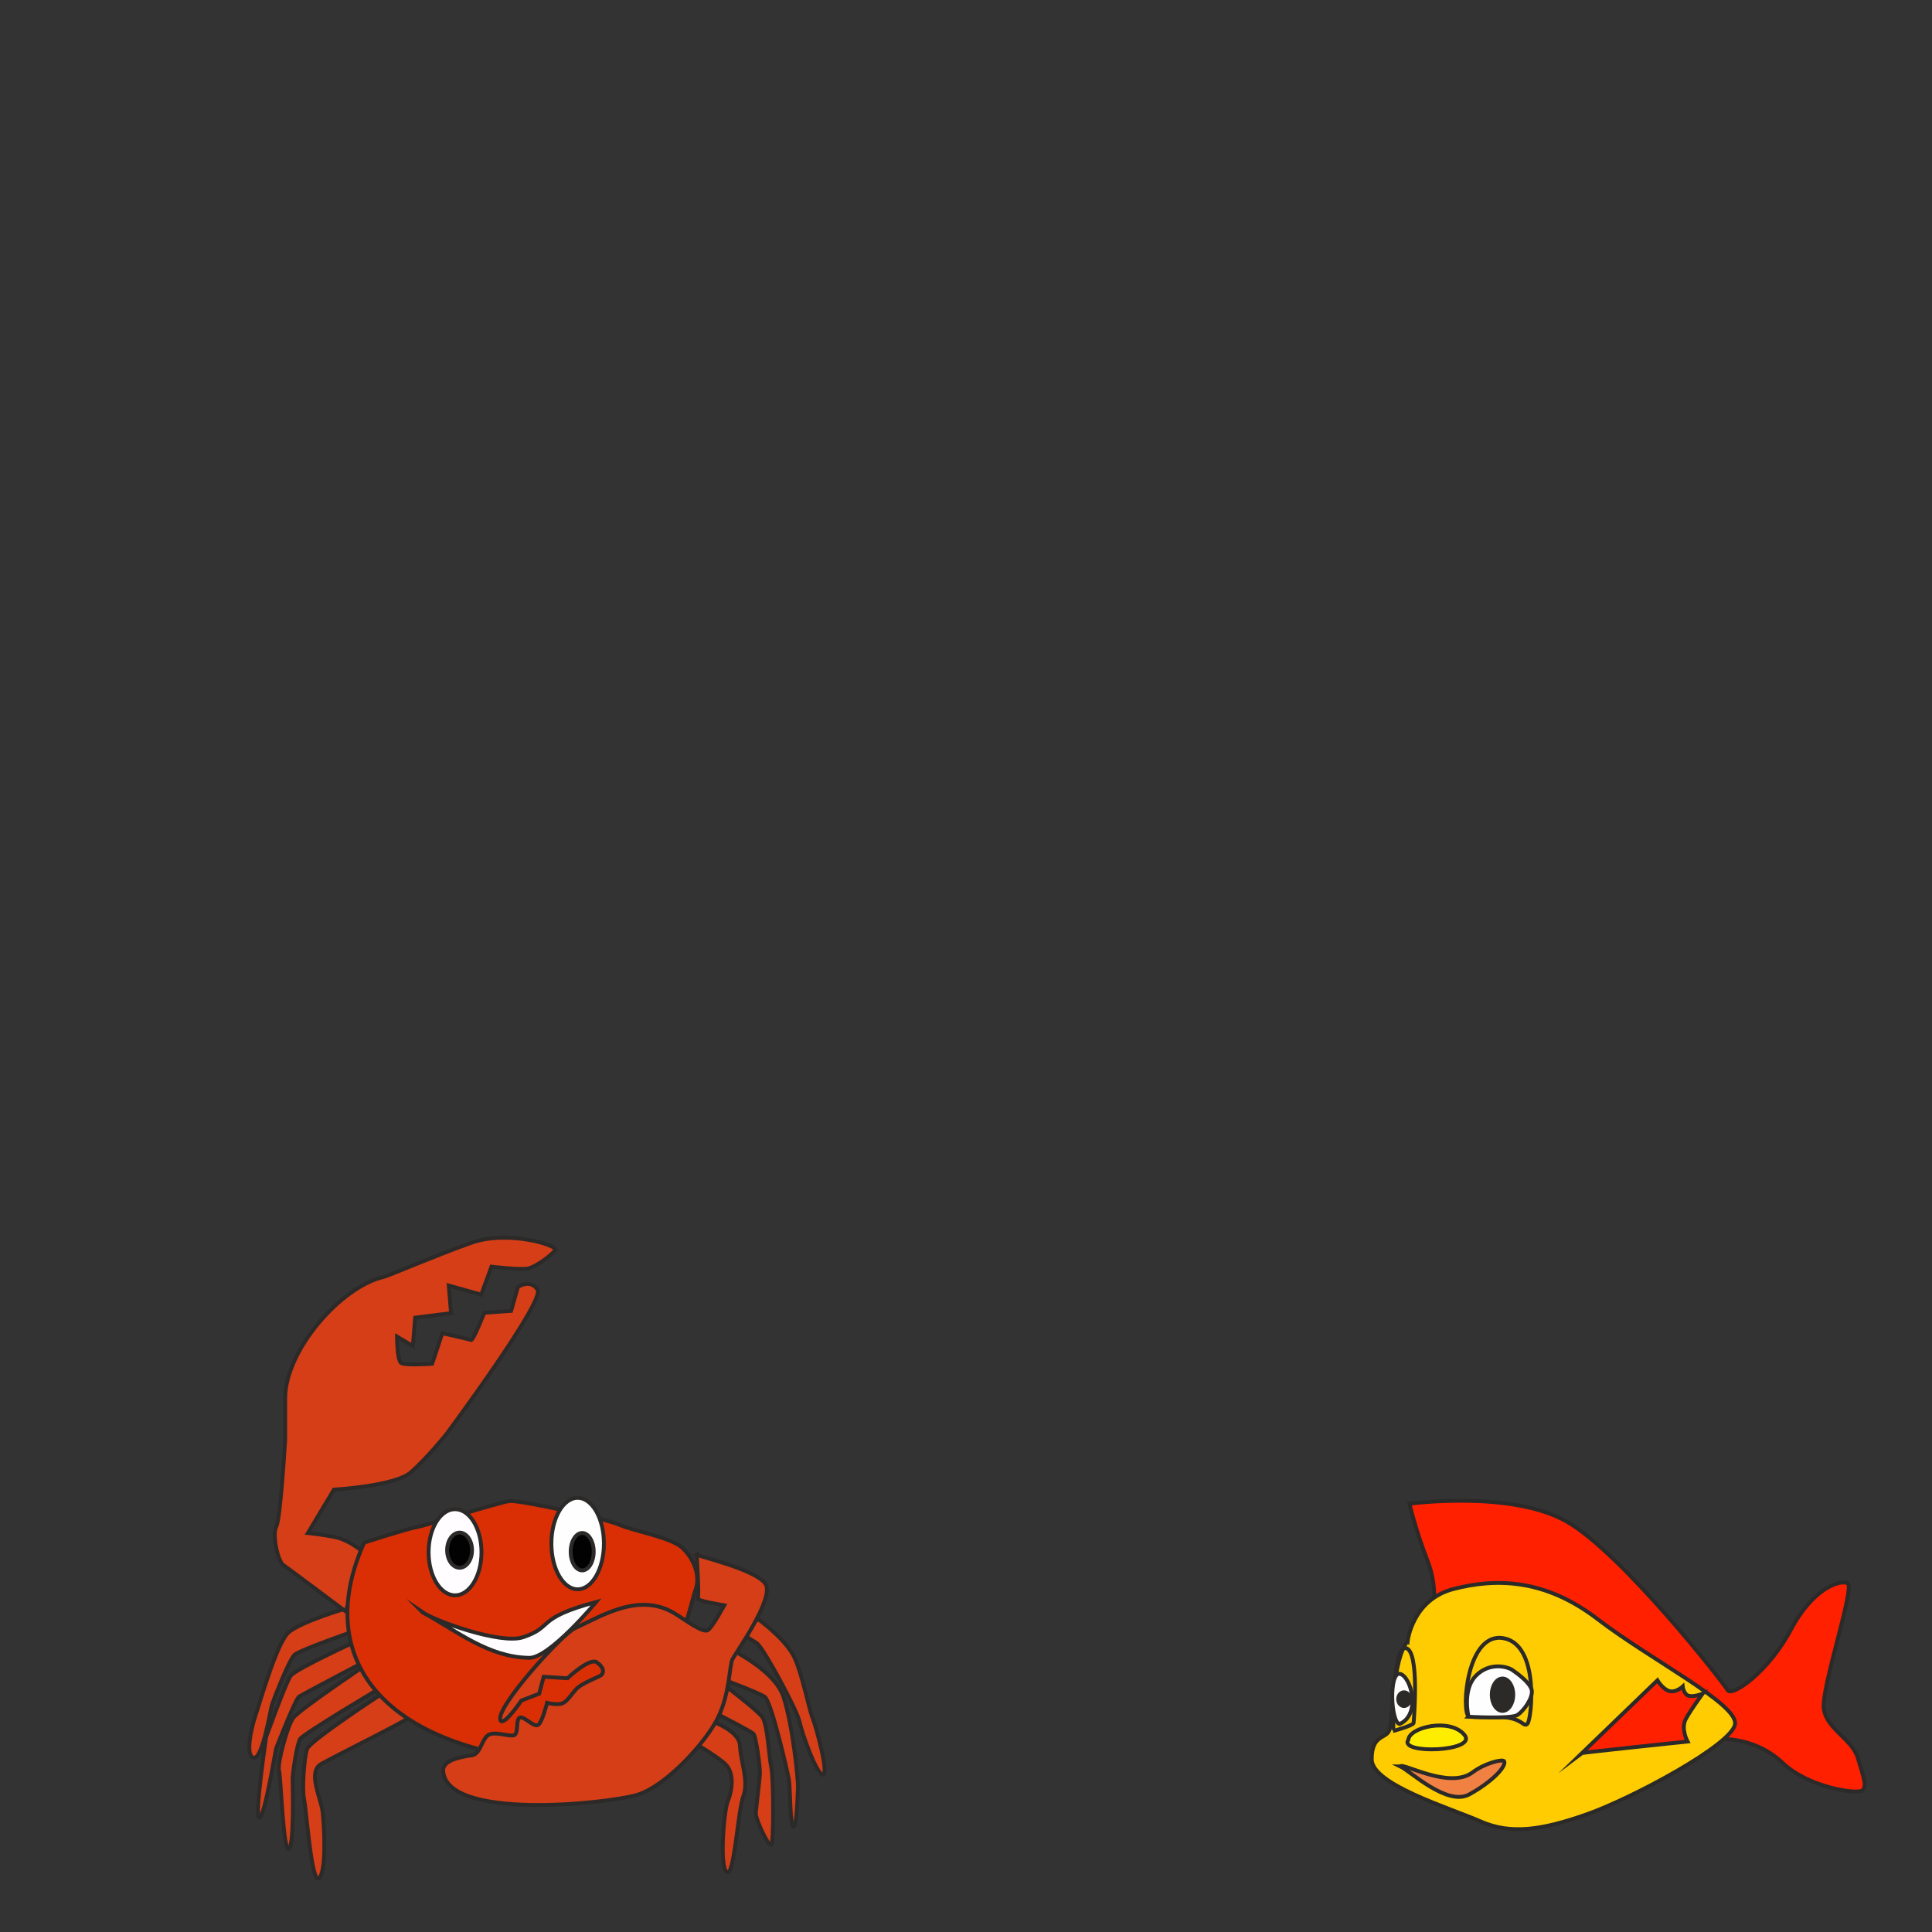 <?xml version="1.0" encoding="UTF-8"?>
<!DOCTYPE svg PUBLIC "-//W3C//DTD SVG 1.1//EN" "http://www.w3.org/Graphics/SVG/1.1/DTD/svg11.dtd">
<!-- Creator: CorelDRAW 2019 (64-Bit) -->
<svg xmlns="http://www.w3.org/2000/svg" xml:space="preserve" width="100mm" height="100mm" version="1.1" style="shape-rendering:geometricPrecision; text-rendering:geometricPrecision; image-rendering:optimizeQuality; fill-rule:evenodd; clip-rule:evenodd"
viewBox="0 0 100 100"
 xmlns:xlink="http://www.w3.org/1999/xlink"
 xmlns:xodm="http://www.corel.com/coreldraw/odm/2003">
 <rect x="0" y="0" width="100" height="100" fill="#333333" stroke="none"/>
 <defs>
  <style type="text/css">
   <![CDATA[
    .str0 {stroke:#2B2A29;stroke-width:0.2;stroke-miterlimit:22.926}
    .fil9 {fill:none}
    .fil3 {fill:#FEFEFE}
    .fil10 {fill:#FEFEFE}
    .fil11 {fill:#2B2A29}
    .fil7 {fill:#FFED00}
    .fil6 {fill:#FECC00}
    .fil8 {fill:#F08143}
    .fil4 {fill:#020202}
    .fil0 {fill:#D63E17}
    .fil1 {fill:#DA2F05}
    .fil5 {fill:#FF2000}
    .fil2 {fill:#FFFDFF}
   ]]>
  </style>
 </defs>
 <g id="Layer_x0020_1">
  <g id="_2435578452016">
   <path class="fil0 str0" d="M19.77 87.668c0,0 -3.716,2.425 -3.872,2.855 -0.157,0.43 -0.274,2.112 -0.157,2.62 0.117,0.508 0.391,4.498 0.782,4.067 0.391,-0.43 0.254,-2.718 0.176,-3.422 -0.078,-0.704 -0.802,-2.073 -0.078,-2.484 0.724,-0.411 4.244,-2.151 4.596,-2.425 0.352,-0.274 -1.447,-1.212 -1.447,-1.212z"/>
   <path class="fil0 str0" d="M18.89 86.211c0,0 -3.393,2.288 -3.706,2.699 -0.313,0.411 -0.841,2.405 -0.743,2.718 0.098,0.313 0.215,4.244 0.508,4.068 0.293,-0.176 0.196,-3.344 0.196,-3.618 0,-0.274 0.215,-1.799 0.391,-2.073 0.176,-0.274 4.126,-2.62 4.126,-2.62l-0.772 -1.173z"/>
   <path class="fil0 str0" d="M18.469 84.94c0,0 -3.168,1.447 -3.422,1.799 -0.254,0.352 -1.271,3.168 -1.271,3.168 0,0 -0.626,4.224 -0.352,4.185 0.274,-0.039 0.831,-3.471 0.861,-3.569 0.029,-0.098 1.007,-2.591 1.193,-2.708 0.186,-0.117 3.08,-1.643 3.08,-1.643l-0.088 -1.232z"/>
   <path class="fil0 str0" d="M18.323 83.141c-0.215,0.039 -2.796,0.802 -3.403,1.369 -0.606,0.567 -1.467,3.618 -1.701,4.302 -0.235,0.684 -0.529,2.112 -0.078,2.171 0.451,0.059 0.86,-2.513 0.939,-2.757 0.078,-0.244 0.88,-2.317 1.164,-2.572 0.283,-0.254 2.933,-1.173 2.933,-1.173l0.147 -1.339z"/>
   <path class="fil0 str0" d="M35.717 90.093l0.802 -1.115c0,0 1.74,0.508 1.78,1.369 0.039,0.86 0.469,1.838 0.176,2.62 -0.293,0.782 -0.469,4.244 -0.86,3.931 -0.391,-0.313 -0.137,-3.227 0.059,-3.676 0.196,-0.45 0.391,-1.447 -0.156,-1.936 -0.548,-0.489 -1.799,-1.193 -1.799,-1.193z"/>
   <path class="fil0 str0" d="M37.389 87.15c0.068,0.039 1.78,1.349 2.063,1.721 0.283,0.372 0.352,2.112 0.469,2.611 0.117,0.499 0.137,3.882 0,4.009 -0.137,0.127 -0.821,-1.359 -0.802,-1.643 0.02,-0.283 0.205,-1.74 0.215,-2.063 0.01,-0.323 -0.196,-1.926 -0.342,-2.053 -0.147,-0.127 -1.682,-0.929 -1.858,-1.007 -0.176,-0.078 0.254,-1.574 0.254,-1.574z"/>
   <path class="fil0 str0" d="M37.37 85.146c0,0 2.699,1.173 3.188,2.699 0.489,1.525 0.763,4.322 0.743,4.693 -0.019,0.372 -0.059,2.014 -0.235,2.014 -0.176,0 -0.157,-2.053 -0.235,-2.464 -0.078,-0.411 -0.899,-4.029 -1.252,-4.263 -0.352,-0.235 -2.405,-0.997 -2.405,-0.997l0.196 -1.682z"/>
   <path class="fil0 str0" d="M39.286 83.835c0.313,0.254 1.486,1.134 1.877,2.053 0.391,0.919 0.724,2.62 0.9,3.051 0.176,0.43 0.86,2.914 0.528,2.914 -0.332,0 -1.095,-2.19 -1.212,-2.757 -0.117,-0.567 -1.858,-3.813 -2.21,-4.048 -0.352,-0.235 -1.447,-0.88 -1.447,-0.88l1.564 -0.333z"/>
   <path class="fil0 str0" d="M19.025 80.562c-0.078,-0.137 -0.9,-0.841 -1.662,-0.997 -0.763,-0.156 -1.428,-0.215 -1.428,-0.215l1.349 -2.249c0,0 3.168,-0.176 3.989,-0.899 0.821,-0.724 1.819,-1.956 1.819,-1.956 0,0 5.124,-6.903 4.732,-7.49 -0.391,-0.587 -1.017,-0.137 -1.017,-0.137l-0.352 1.232 -1.389 0.098c0,0 -0.567,1.447 -0.684,1.408 -0.117,-0.039 -1.486,-0.352 -1.486,-0.352l-0.528 1.584c0,0 -1.389,0.098 -1.604,-0.039 -0.215,-0.137 -0.215,-1.369 -0.215,-1.369l0.821 0.489 0.117 -1.467 1.858 -0.235 -0.117 -1.428 1.682 0.469 0.528 -1.447c0,0 1.447,0.176 1.877,0.098 0.43,-0.078 1.271,-0.724 1.428,-0.958 0.156,-0.235 -2.445,-1.056 -4.361,-0.371 -1.916,0.684 -4.263,1.701 -4.517,1.76 -2.258,0.521 -5.104,3.84 -5.104,6.277 0,1.564 0,2.151 0,2.151 0,0 -0.244,4.126 -0.46,4.498 -0.215,0.371 0.059,1.78 0.372,1.995 0.313,0.215 3.207,2.386 3.207,2.386l1.144 -2.836z"/>
   <path class="fil1 str0" d="M18.85 79.846c0,0 2.171,-0.704 2.718,-0.802 0.548,-0.098 4.283,-1.291 4.811,-1.349 0.528,-0.059 4.987,0.919 5.691,1.232 0.704,0.313 2.64,0.645 3.227,1.173 0.587,0.528 0.997,1.447 0.684,2.249 -0.313,0.802 -1.877,9.895 -9.465,8.565 -7.588,-1.33 -10.029,-5.841 -7.666,-11.068z"/>
   <path class="fil0 str0" d="M36.059 80.472c0.235,0.117 3.07,0.782 3.559,1.506 0.489,0.724 -1.525,3.559 -1.701,3.892 -0.176,0.333 -0.13,1.804 -0.782,3.09 -0.652,1.286 -2.699,3.52 -4.185,3.95 -1.544,0.447 -9.84,1.336 -10.012,-1.252 -0.039,-0.587 1.056,-0.743 1.486,-0.802 0.43,-0.059 0.489,-0.743 0.802,-1.017 0.313,-0.274 1.095,0.059 1.369,-0.02 0.274,-0.078 0.078,-0.841 0.313,-0.919 0.235,-0.078 0.743,0.548 0.958,0.372 0.215,-0.176 0.45,-1.134 0.45,-1.134 0,0 0.352,0.098 0.665,0.059 0.313,-0.039 0.469,-0.332 0.802,-0.724 0.333,-0.391 1.271,-0.665 1.369,-0.802 0.098,-0.137 0.117,-0.352 -0.254,-0.626 -0.372,-0.274 -1.525,0.821 -1.525,0.821l-1.232 -0.078 -0.235 0.88 -0.919 0.352c0,0 -0.899,1.33 -1.075,1.036 -0.356,-0.593 3.182,-4.471 3.833,-4.772 1.498,-0.691 3.441,-1.937 5.319,-0.684 0.88,0.587 1.349,0.88 1.565,0.782 0.215,-0.098 0.86,-1.291 0.86,-1.291 0,0 -1.447,-0.235 -1.369,-0.352 0.078,-0.117 -0.059,-2.268 -0.059,-2.268z"/>
   <ellipse class="fil2 str0" cx="23.553" cy="80.345" rx="1.369" ry="2.229"/>
   <ellipse class="fil3 str0" cx="29.899" cy="79.895" rx="1.359" ry="2.366"/>
   <ellipse class="fil4 str0" cx="23.788" cy="80.237" rx="0.645" ry="0.909"/>
   <ellipse class="fil4 str0" cx="30.134" cy="80.315" rx="0.596" ry="0.968"/>
   <path class="fil2 str0" d="M21.872 83.454c0.626,0.43 4.03,1.678 5.204,1.287 1.625,-0.542 0.595,-0.972 3.782,-1.825 0,0 -2.415,2.914 -3.471,2.894 -2.137,-0.04 -3.723,-1.384 -5.515,-2.356z"/>
  </g>
  <path class="fil5 str0" d="M74.101 83.757c0,0 0.413,-1.378 -0.207,-2.962 -0.62,-1.584 -0.941,-2.962 -0.941,-2.962 0,0 5.258,-0.712 8.129,0.918 2.87,1.63 8.106,8.335 8.335,8.726 0.23,0.39 2.135,-0.964 3.272,-3.111 1.137,-2.147 2.526,-2.606 2.939,-2.422 0.413,0.184 -1.389,5.465 -1.228,6.521 0.161,1.056 1.47,1.538 1.768,2.549 0.298,1.01 0.505,1.516 0.184,1.676 -0.322,0.161 -2.732,-0.161 -4.087,-1.447 -1.355,-1.286 -3.041,-1.228 -3.041,-1.228 0,0 -8.302,-5.568 -8.945,-5.89 -0.643,-0.321 -6.177,-0.367 -6.177,-0.367z"/>
  <path class="fil6 str0" d="M72.861 84.951c0,0 0.23,-2.159 2.388,-2.709 2.158,-0.551 4.684,-0.551 7.44,1.561 2.755,2.112 7.21,4.363 7.118,5.419 -0.092,1.056 -5.327,3.858 -7.669,4.684 -2.342,0.827 -3.95,1.056 -5.511,0.367 -1.561,-0.689 -5.626,-1.906 -5.626,-3.215 0,-1.309 0.758,-1.033 0.918,-1.516 0.161,-0.482 0.161,-3.674 0.941,-4.592z"/>
  <path class="fil7 str0" d="M72.896 90.049c0.046,-0.643 2.135,-1.148 2.893,-0.264 0.758,0.884 -3.421,1.033 -2.893,0.264z"/>
  <path class="fil8 str0" d="M72.482 91.427c0.142,-0.201 2.545,1.206 3.74,0.308 0.623,-0.468 1.528,-0.701 1.636,-0.575 0.118,0.291 -0.664,1.09 -1.808,1.717 -1.143,0.627 -3.041,-1.197 -3.569,-1.45z"/>
  <path class="fil9 str0" d="M76.019 88.855c-0.39,-0.321 -0.092,-4.386 1.791,-4.064 1.883,0.322 1.47,4.133 1.263,4.409 -0.207,0.276 -0.253,-0.322 -1.447,-0.322 -1.194,0 -1.607,-0.023 -1.607,-0.023z"/>
  <path class="fil10 str0" d="M76.011 88.858c0,0 -0.335,-1.373 0.367,-2.107 0.702,-0.734 1.635,-0.493 1.897,-0.314 0.262,0.178 0.922,0.66 1.006,1.038 0.084,0.377 -0.406,1.095 -0.755,1.3 -0.348,0.205 -2.516,0.084 -2.516,0.084z"/>
  <ellipse class="fil11 str0" cx="77.77" cy="87.718" rx="0.557" ry="0.838"/>
  <path class="fil9 str0" d="M72.119 89.543c0,0 -0.075,-4.363 0.647,-4.237 0.722,0.126 0.413,3.731 0.403,3.869 -0.01,0.138 -1.071,0.425 -1.071,0.425"/>
  <path class="fil10 str0" d="M72.448 89.234c-0.466,-0.054 -0.563,-2.709 0.011,-2.595 0.574,0.115 1.114,2.09 -0.011,2.595z"/>
  <ellipse class="fil11 str0" cx="72.672" cy="87.948" rx="0.304" ry="0.356"/>
  <path class="fil5 str0" d="M81.886 90.738c0.184,-0.046 5.461,-0.598 5.461,-0.598 0,0 -0.364,-0.665 -0.088,-1.17 0.276,-0.505 0.873,-1.309 0.873,-1.309 0,0 -0.436,0.184 -0.712,0.115 -0.276,-0.069 -0.322,-0.482 -0.322,-0.482 0,0 -0.367,0.344 -0.712,0.23 -0.344,-0.115 -0.597,-0.551 -0.597,-0.551l-3.904 3.766z"/>
 </g>
</svg>
